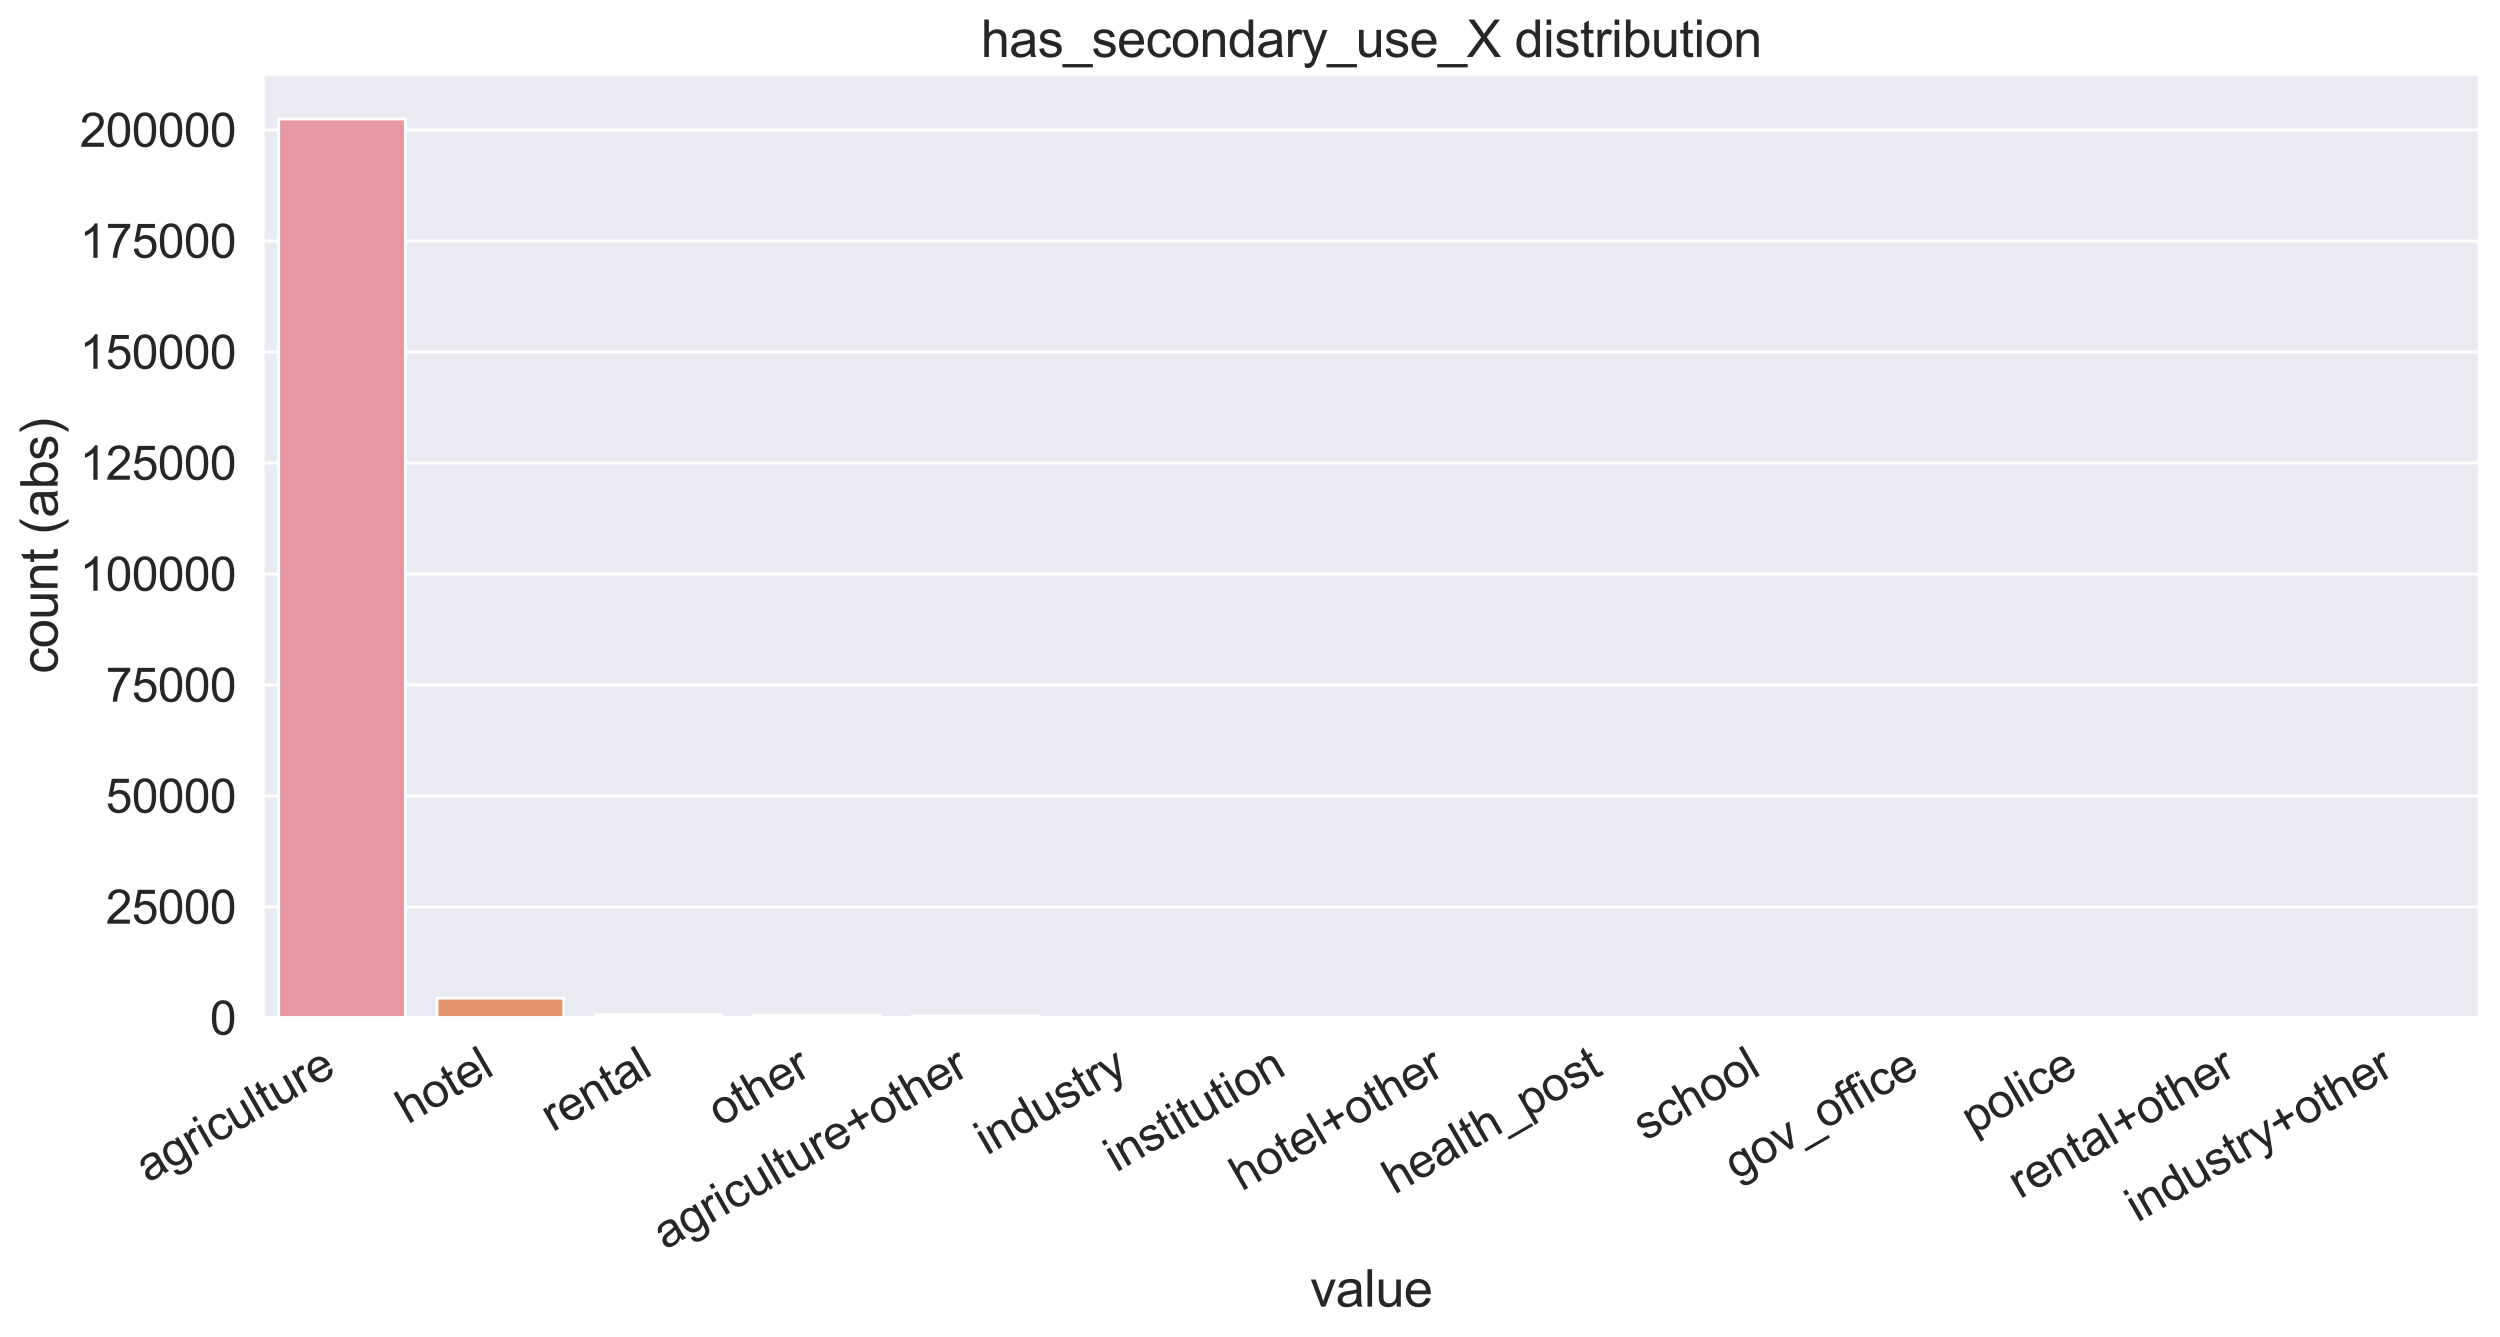 <?xml version="1.0" encoding="utf-8" standalone="no"?>
<!DOCTYPE svg PUBLIC "-//W3C//DTD SVG 1.1//EN"
  "http://www.w3.org/Graphics/SVG/1.1/DTD/svg11.dtd">
<svg xmlns:xlink="http://www.w3.org/1999/xlink" width="881.045pt" height="471.258pt" viewBox="0 0 881.045 471.258" xmlns="http://www.w3.org/2000/svg" version="1.1">
 <defs>
  <style type="text/css">*{stroke-linejoin: round; stroke-linecap: butt}</style>
 </defs>
 <g id="figure_1">
  <g id="patch_1">
   <path d="M 0 471.258 
L 881.045 471.258 
L 881.045 0 
L 0 0 
z
" style="fill: #ffffff"/>
  </g>
  <g id="axes_1">
   <g id="patch_2">
    <path d="M 92.645 358.724 
L 873.845 358.724 
L 873.845 26.084 
L 92.645 26.084 
z
" style="fill: #eaeaf2"/>
   </g>
   <g id="matplotlib.axis_1">
    <g id="xtick_1">
     <g id="text_1">
      <!-- agriculture -->
      <g style="fill: #262626" transform="translate(52.097 416.968) rotate(-30) scale(0.165 -0.165)">
       <defs>
        <path id="ArialMT-61" d="M 2588 409 
Q 2275 144 1986 34 
Q 1697 -75 1366 -75 
Q 819 -75 525 192 
Q 231 459 231 875 
Q 231 1119 342 1320 
Q 453 1522 633 1644 
Q 813 1766 1038 1828 
Q 1203 1872 1538 1913 
Q 2219 1994 2541 2106 
Q 2544 2222 2544 2253 
Q 2544 2597 2384 2738 
Q 2169 2928 1744 2928 
Q 1347 2928 1158 2789 
Q 969 2650 878 2297 
L 328 2372 
Q 403 2725 575 2942 
Q 747 3159 1072 3276 
Q 1397 3394 1825 3394 
Q 2250 3394 2515 3294 
Q 2781 3194 2906 3042 
Q 3031 2891 3081 2659 
Q 3109 2516 3109 2141 
L 3109 1391 
Q 3109 606 3145 398 
Q 3181 191 3288 0 
L 2700 0 
Q 2613 175 2588 409 
z
M 2541 1666 
Q 2234 1541 1622 1453 
Q 1275 1403 1131 1340 
Q 988 1278 909 1158 
Q 831 1038 831 891 
Q 831 666 1001 516 
Q 1172 366 1500 366 
Q 1825 366 2078 508 
Q 2331 650 2450 897 
Q 2541 1088 2541 1459 
L 2541 1666 
z
" transform="scale(0.016)"/>
        <path id="ArialMT-67" d="M 319 -275 
L 866 -356 
Q 900 -609 1056 -725 
Q 1266 -881 1628 -881 
Q 2019 -881 2231 -725 
Q 2444 -569 2519 -288 
Q 2563 -116 2559 434 
Q 2191 0 1641 0 
Q 956 0 581 494 
Q 206 988 206 1678 
Q 206 2153 378 2554 
Q 550 2956 876 3175 
Q 1203 3394 1644 3394 
Q 2231 3394 2613 2919 
L 2613 3319 
L 3131 3319 
L 3131 450 
Q 3131 -325 2973 -648 
Q 2816 -972 2473 -1159 
Q 2131 -1347 1631 -1347 
Q 1038 -1347 672 -1080 
Q 306 -813 319 -275 
z
M 784 1719 
Q 784 1066 1043 766 
Q 1303 466 1694 466 
Q 2081 466 2343 764 
Q 2606 1063 2606 1700 
Q 2606 2309 2336 2618 
Q 2066 2928 1684 2928 
Q 1309 2928 1046 2623 
Q 784 2319 784 1719 
z
" transform="scale(0.016)"/>
        <path id="ArialMT-72" d="M 416 0 
L 416 3319 
L 922 3319 
L 922 2816 
Q 1116 3169 1280 3281 
Q 1444 3394 1641 3394 
Q 1925 3394 2219 3213 
L 2025 2691 
Q 1819 2813 1613 2813 
Q 1428 2813 1281 2702 
Q 1134 2591 1072 2394 
Q 978 2094 978 1738 
L 978 0 
L 416 0 
z
" transform="scale(0.016)"/>
        <path id="ArialMT-69" d="M 425 3934 
L 425 4581 
L 988 4581 
L 988 3934 
L 425 3934 
z
M 425 0 
L 425 3319 
L 988 3319 
L 988 0 
L 425 0 
z
" transform="scale(0.016)"/>
        <path id="ArialMT-63" d="M 2588 1216 
L 3141 1144 
Q 3050 572 2676 248 
Q 2303 -75 1759 -75 
Q 1078 -75 664 370 
Q 250 816 250 1647 
Q 250 2184 428 2587 
Q 606 2991 970 3192 
Q 1334 3394 1763 3394 
Q 2303 3394 2647 3120 
Q 2991 2847 3088 2344 
L 2541 2259 
Q 2463 2594 2264 2762 
Q 2066 2931 1784 2931 
Q 1359 2931 1093 2626 
Q 828 2322 828 1663 
Q 828 994 1084 691 
Q 1341 388 1753 388 
Q 2084 388 2306 591 
Q 2528 794 2588 1216 
z
" transform="scale(0.016)"/>
        <path id="ArialMT-75" d="M 2597 0 
L 2597 488 
Q 2209 -75 1544 -75 
Q 1250 -75 995 37 
Q 741 150 617 320 
Q 494 491 444 738 
Q 409 903 409 1263 
L 409 3319 
L 972 3319 
L 972 1478 
Q 972 1038 1006 884 
Q 1059 663 1231 536 
Q 1403 409 1656 409 
Q 1909 409 2131 539 
Q 2353 669 2445 892 
Q 2538 1116 2538 1541 
L 2538 3319 
L 3100 3319 
L 3100 0 
L 2597 0 
z
" transform="scale(0.016)"/>
        <path id="ArialMT-6c" d="M 409 0 
L 409 4581 
L 972 4581 
L 972 0 
L 409 0 
z
" transform="scale(0.016)"/>
        <path id="ArialMT-74" d="M 1650 503 
L 1731 6 
Q 1494 -44 1306 -44 
Q 1000 -44 831 53 
Q 663 150 594 308 
Q 525 466 525 972 
L 525 2881 
L 113 2881 
L 113 3319 
L 525 3319 
L 525 4141 
L 1084 4478 
L 1084 3319 
L 1650 3319 
L 1650 2881 
L 1084 2881 
L 1084 941 
Q 1084 700 1114 631 
Q 1144 563 1211 522 
Q 1278 481 1403 481 
Q 1497 481 1650 503 
z
" transform="scale(0.016)"/>
        <path id="ArialMT-65" d="M 2694 1069 
L 3275 997 
Q 3138 488 2766 206 
Q 2394 -75 1816 -75 
Q 1088 -75 661 373 
Q 234 822 234 1631 
Q 234 2469 665 2931 
Q 1097 3394 1784 3394 
Q 2450 3394 2872 2941 
Q 3294 2488 3294 1666 
Q 3294 1616 3291 1516 
L 816 1516 
Q 847 969 1125 678 
Q 1403 388 1819 388 
Q 2128 388 2347 550 
Q 2566 713 2694 1069 
z
M 847 1978 
L 2700 1978 
Q 2663 2397 2488 2606 
Q 2219 2931 1791 2931 
Q 1403 2931 1139 2672 
Q 875 2413 847 1978 
z
" transform="scale(0.016)"/>
       </defs>
       <use xlink:href="#ArialMT-61"/>
       <use xlink:href="#ArialMT-67" x="55.615"/>
       <use xlink:href="#ArialMT-72" x="111.23"/>
       <use xlink:href="#ArialMT-69" x="144.531"/>
       <use xlink:href="#ArialMT-63" x="166.748"/>
       <use xlink:href="#ArialMT-75" x="216.748"/>
       <use xlink:href="#ArialMT-6c" x="272.363"/>
       <use xlink:href="#ArialMT-74" x="294.58"/>
       <use xlink:href="#ArialMT-75" x="322.363"/>
       <use xlink:href="#ArialMT-72" x="377.979"/>
       <use xlink:href="#ArialMT-65" x="411.279"/>
      </g>
     </g>
    </g>
    <g id="xtick_2">
     <g id="text_2">
      <!-- hotel -->
      <g style="fill: #262626" transform="translate(143.722 396.34) rotate(-30) scale(0.165 -0.165)">
       <defs>
        <path id="ArialMT-68" d="M 422 0 
L 422 4581 
L 984 4581 
L 984 2938 
Q 1378 3394 1978 3394 
Q 2347 3394 2619 3248 
Q 2891 3103 3008 2847 
Q 3125 2591 3125 2103 
L 3125 0 
L 2563 0 
L 2563 2103 
Q 2563 2525 2380 2717 
Q 2197 2909 1863 2909 
Q 1613 2909 1392 2779 
Q 1172 2650 1078 2428 
Q 984 2206 984 1816 
L 984 0 
L 422 0 
z
" transform="scale(0.016)"/>
        <path id="ArialMT-6f" d="M 213 1659 
Q 213 2581 725 3025 
Q 1153 3394 1769 3394 
Q 2453 3394 2887 2945 
Q 3322 2497 3322 1706 
Q 3322 1066 3130 698 
Q 2938 331 2570 128 
Q 2203 -75 1769 -75 
Q 1072 -75 642 372 
Q 213 819 213 1659 
z
M 791 1659 
Q 791 1022 1069 705 
Q 1347 388 1769 388 
Q 2188 388 2466 706 
Q 2744 1025 2744 1678 
Q 2744 2294 2464 2611 
Q 2184 2928 1769 2928 
Q 1347 2928 1069 2612 
Q 791 2297 791 1659 
z
" transform="scale(0.016)"/>
       </defs>
       <use xlink:href="#ArialMT-68"/>
       <use xlink:href="#ArialMT-6f" x="55.615"/>
       <use xlink:href="#ArialMT-74" x="111.23"/>
       <use xlink:href="#ArialMT-65" x="139.014"/>
       <use xlink:href="#ArialMT-6c" x="194.629"/>
      </g>
     </g>
    </g>
    <g id="xtick_3">
     <g id="text_3">
      <!-- rental -->
      <g style="fill: #262626" transform="translate(194.764 399.087) rotate(-30) scale(0.165 -0.165)">
       <defs>
        <path id="ArialMT-6e" d="M 422 0 
L 422 3319 
L 928 3319 
L 928 2847 
Q 1294 3394 1984 3394 
Q 2284 3394 2536 3286 
Q 2788 3178 2913 3003 
Q 3038 2828 3088 2588 
Q 3119 2431 3119 2041 
L 3119 0 
L 2556 0 
L 2556 2019 
Q 2556 2363 2490 2533 
Q 2425 2703 2258 2804 
Q 2091 2906 1866 2906 
Q 1506 2906 1245 2678 
Q 984 2450 984 1813 
L 984 0 
L 422 0 
z
" transform="scale(0.016)"/>
       </defs>
       <use xlink:href="#ArialMT-72"/>
       <use xlink:href="#ArialMT-65" x="33.301"/>
       <use xlink:href="#ArialMT-6e" x="88.916"/>
       <use xlink:href="#ArialMT-74" x="144.531"/>
       <use xlink:href="#ArialMT-61" x="172.314"/>
       <use xlink:href="#ArialMT-6c" x="227.93"/>
      </g>
     </g>
    </g>
    <g id="xtick_4">
     <g id="text_4">
      <!-- other -->
      <g style="fill: #262626" transform="translate(253.739 397.254) rotate(-30) scale(0.165 -0.165)">
       <use xlink:href="#ArialMT-6f"/>
       <use xlink:href="#ArialMT-74" x="55.615"/>
       <use xlink:href="#ArialMT-68" x="83.398"/>
       <use xlink:href="#ArialMT-65" x="139.014"/>
       <use xlink:href="#ArialMT-72" x="194.629"/>
      </g>
     </g>
    </g>
    <g id="xtick_5">
     <g id="text_5">
      <!-- agriculture+other -->
      <g style="fill: #262626" transform="translate(234.385 440.589) rotate(-30) scale(0.165 -0.165)">
       <defs>
        <path id="ArialMT-2b" d="M 1603 741 
L 1603 1997 
L 356 1997 
L 356 2522 
L 1603 2522 
L 1603 3769 
L 2134 3769 
L 2134 2522 
L 3381 2522 
L 3381 1997 
L 2134 1997 
L 2134 741 
L 1603 741 
z
" transform="scale(0.016)"/>
       </defs>
       <use xlink:href="#ArialMT-61"/>
       <use xlink:href="#ArialMT-67" x="55.615"/>
       <use xlink:href="#ArialMT-72" x="111.23"/>
       <use xlink:href="#ArialMT-69" x="144.531"/>
       <use xlink:href="#ArialMT-63" x="166.748"/>
       <use xlink:href="#ArialMT-75" x="216.748"/>
       <use xlink:href="#ArialMT-6c" x="272.363"/>
       <use xlink:href="#ArialMT-74" x="294.58"/>
       <use xlink:href="#ArialMT-75" x="322.363"/>
       <use xlink:href="#ArialMT-72" x="377.979"/>
       <use xlink:href="#ArialMT-65" x="411.279"/>
       <use xlink:href="#ArialMT-2b" x="466.895"/>
       <use xlink:href="#ArialMT-6f" x="525.293"/>
       <use xlink:href="#ArialMT-74" x="580.908"/>
       <use xlink:href="#ArialMT-68" x="608.691"/>
       <use xlink:href="#ArialMT-65" x="664.307"/>
       <use xlink:href="#ArialMT-72" x="719.922"/>
      </g>
     </g>
    </g>
    <g id="xtick_6">
     <g id="text_6">
      <!-- industry -->
      <g style="fill: #262626" transform="translate(347.778 407.337) rotate(-30) scale(0.165 -0.165)">
       <defs>
        <path id="ArialMT-64" d="M 2575 0 
L 2575 419 
Q 2259 -75 1647 -75 
Q 1250 -75 917 144 
Q 584 363 401 755 
Q 219 1147 219 1656 
Q 219 2153 384 2558 
Q 550 2963 881 3178 
Q 1213 3394 1622 3394 
Q 1922 3394 2156 3267 
Q 2391 3141 2538 2938 
L 2538 4581 
L 3097 4581 
L 3097 0 
L 2575 0 
z
M 797 1656 
Q 797 1019 1065 703 
Q 1334 388 1700 388 
Q 2069 388 2326 689 
Q 2584 991 2584 1609 
Q 2584 2291 2321 2609 
Q 2059 2928 1675 2928 
Q 1300 2928 1048 2622 
Q 797 2316 797 1656 
z
" transform="scale(0.016)"/>
        <path id="ArialMT-73" d="M 197 991 
L 753 1078 
Q 800 744 1014 566 
Q 1228 388 1613 388 
Q 2000 388 2187 545 
Q 2375 703 2375 916 
Q 2375 1106 2209 1216 
Q 2094 1291 1634 1406 
Q 1016 1563 777 1677 
Q 538 1791 414 1992 
Q 291 2194 291 2438 
Q 291 2659 392 2848 
Q 494 3038 669 3163 
Q 800 3259 1026 3326 
Q 1253 3394 1513 3394 
Q 1903 3394 2198 3281 
Q 2494 3169 2634 2976 
Q 2775 2784 2828 2463 
L 2278 2388 
Q 2241 2644 2061 2787 
Q 1881 2931 1553 2931 
Q 1166 2931 1000 2803 
Q 834 2675 834 2503 
Q 834 2394 903 2306 
Q 972 2216 1119 2156 
Q 1203 2125 1616 2013 
Q 2213 1853 2448 1751 
Q 2684 1650 2818 1456 
Q 2953 1263 2953 975 
Q 2953 694 2789 445 
Q 2625 197 2315 61 
Q 2006 -75 1616 -75 
Q 969 -75 630 194 
Q 291 463 197 991 
z
" transform="scale(0.016)"/>
        <path id="ArialMT-79" d="M 397 -1278 
L 334 -750 
Q 519 -800 656 -800 
Q 844 -800 956 -737 
Q 1069 -675 1141 -563 
Q 1194 -478 1313 -144 
Q 1328 -97 1363 -6 
L 103 3319 
L 709 3319 
L 1400 1397 
Q 1534 1031 1641 628 
Q 1738 1016 1872 1384 
L 2581 3319 
L 3144 3319 
L 1881 -56 
Q 1678 -603 1566 -809 
Q 1416 -1088 1222 -1217 
Q 1028 -1347 759 -1347 
Q 597 -1347 397 -1278 
z
" transform="scale(0.016)"/>
       </defs>
       <use xlink:href="#ArialMT-69"/>
       <use xlink:href="#ArialMT-6e" x="22.217"/>
       <use xlink:href="#ArialMT-64" x="77.832"/>
       <use xlink:href="#ArialMT-75" x="133.447"/>
       <use xlink:href="#ArialMT-73" x="189.062"/>
       <use xlink:href="#ArialMT-74" x="239.062"/>
       <use xlink:href="#ArialMT-72" x="266.846"/>
       <use xlink:href="#ArialMT-79" x="300.146"/>
      </g>
     </g>
    </g>
    <g id="xtick_7">
     <g id="text_7">
      <!-- institution -->
      <g style="fill: #262626" transform="translate(393.342 413.303) rotate(-30) scale(0.165 -0.165)">
       <use xlink:href="#ArialMT-69"/>
       <use xlink:href="#ArialMT-6e" x="22.217"/>
       <use xlink:href="#ArialMT-73" x="77.832"/>
       <use xlink:href="#ArialMT-74" x="127.832"/>
       <use xlink:href="#ArialMT-69" x="155.615"/>
       <use xlink:href="#ArialMT-74" x="177.832"/>
       <use xlink:href="#ArialMT-75" x="205.615"/>
       <use xlink:href="#ArialMT-74" x="261.23"/>
       <use xlink:href="#ArialMT-69" x="289.014"/>
       <use xlink:href="#ArialMT-6f" x="311.23"/>
       <use xlink:href="#ArialMT-6e" x="366.846"/>
      </g>
     </g>
    </g>
    <g id="xtick_8">
     <g id="text_8">
      <!-- hotel+other -->
      <g style="fill: #262626" transform="translate(437.61 419.961) rotate(-30) scale(0.165 -0.165)">
       <use xlink:href="#ArialMT-68"/>
       <use xlink:href="#ArialMT-6f" x="55.615"/>
       <use xlink:href="#ArialMT-74" x="111.23"/>
       <use xlink:href="#ArialMT-65" x="139.014"/>
       <use xlink:href="#ArialMT-6c" x="194.629"/>
       <use xlink:href="#ArialMT-2b" x="216.846"/>
       <use xlink:href="#ArialMT-6f" x="275.244"/>
       <use xlink:href="#ArialMT-74" x="330.859"/>
       <use xlink:href="#ArialMT-68" x="358.643"/>
       <use xlink:href="#ArialMT-65" x="414.258"/>
       <use xlink:href="#ArialMT-72" x="469.873"/>
      </g>
     </g>
    </g>
    <g id="xtick_9">
     <g id="text_9">
      <!-- health_post -->
      <g style="fill: #262626" transform="translate(491.422 421.109) rotate(-30) scale(0.165 -0.165)">
       <defs>
        <path id="ArialMT-5f" d="M -97 -1272 
L -97 -866 
L 3631 -866 
L 3631 -1272 
L -97 -1272 
z
" transform="scale(0.016)"/>
        <path id="ArialMT-70" d="M 422 -1272 
L 422 3319 
L 934 3319 
L 934 2888 
Q 1116 3141 1344 3267 
Q 1572 3394 1897 3394 
Q 2322 3394 2647 3175 
Q 2972 2956 3137 2557 
Q 3303 2159 3303 1684 
Q 3303 1175 3120 767 
Q 2938 359 2589 142 
Q 2241 -75 1856 -75 
Q 1575 -75 1351 44 
Q 1128 163 984 344 
L 984 -1272 
L 422 -1272 
z
M 931 1641 
Q 931 1000 1190 694 
Q 1450 388 1819 388 
Q 2194 388 2461 705 
Q 2728 1022 2728 1688 
Q 2728 2322 2467 2637 
Q 2206 2953 1844 2953 
Q 1484 2953 1207 2617 
Q 931 2281 931 1641 
z
" transform="scale(0.016)"/>
       </defs>
       <use xlink:href="#ArialMT-68"/>
       <use xlink:href="#ArialMT-65" x="55.615"/>
       <use xlink:href="#ArialMT-61" x="111.23"/>
       <use xlink:href="#ArialMT-6c" x="166.846"/>
       <use xlink:href="#ArialMT-74" x="189.062"/>
       <use xlink:href="#ArialMT-68" x="216.846"/>
       <use xlink:href="#ArialMT-5f" x="272.461"/>
       <use xlink:href="#ArialMT-70" x="328.076"/>
       <use xlink:href="#ArialMT-6f" x="383.691"/>
       <use xlink:href="#ArialMT-73" x="439.307"/>
       <use xlink:href="#ArialMT-74" x="489.307"/>
      </g>
     </g>
    </g>
    <g id="xtick_10">
     <g id="text_10">
      <!-- school -->
      <g style="fill: #262626" transform="translate(579.802 402.299) rotate(-30) scale(0.165 -0.165)">
       <use xlink:href="#ArialMT-73"/>
       <use xlink:href="#ArialMT-63" x="50"/>
       <use xlink:href="#ArialMT-68" x="100"/>
       <use xlink:href="#ArialMT-6f" x="155.615"/>
       <use xlink:href="#ArialMT-6f" x="211.23"/>
       <use xlink:href="#ArialMT-6c" x="266.846"/>
      </g>
     </g>
    </g>
    <g id="xtick_11">
     <g id="text_11">
      <!-- gov_office -->
      <g style="fill: #262626" transform="translate(611.924 416.088) rotate(-30) scale(0.165 -0.165)">
       <defs>
        <path id="ArialMT-76" d="M 1344 0 
L 81 3319 
L 675 3319 
L 1388 1331 
Q 1503 1009 1600 663 
Q 1675 925 1809 1294 
L 2547 3319 
L 3125 3319 
L 1869 0 
L 1344 0 
z
" transform="scale(0.016)"/>
        <path id="ArialMT-66" d="M 556 0 
L 556 2881 
L 59 2881 
L 59 3319 
L 556 3319 
L 556 3672 
Q 556 4006 616 4169 
Q 697 4388 901 4523 
Q 1106 4659 1475 4659 
Q 1713 4659 2000 4603 
L 1916 4113 
Q 1741 4144 1584 4144 
Q 1328 4144 1222 4034 
Q 1116 3925 1116 3625 
L 1116 3319 
L 1763 3319 
L 1763 2881 
L 1116 2881 
L 1116 0 
L 556 0 
z
" transform="scale(0.016)"/>
       </defs>
       <use xlink:href="#ArialMT-67"/>
       <use xlink:href="#ArialMT-6f" x="55.615"/>
       <use xlink:href="#ArialMT-76" x="111.23"/>
       <use xlink:href="#ArialMT-5f" x="161.23"/>
       <use xlink:href="#ArialMT-6f" x="216.846"/>
       <use xlink:href="#ArialMT-66" x="272.461"/>
       <use xlink:href="#ArialMT-66" x="298.494"/>
       <use xlink:href="#ArialMT-69" x="326.277"/>
       <use xlink:href="#ArialMT-63" x="348.494"/>
       <use xlink:href="#ArialMT-65" x="398.494"/>
      </g>
     </g>
    </g>
    <g id="xtick_12">
     <g id="text_12">
      <!-- police -->
      <g style="fill: #262626" transform="translate(695.372 400.007) rotate(-30) scale(0.165 -0.165)">
       <use xlink:href="#ArialMT-70"/>
       <use xlink:href="#ArialMT-6f" x="55.615"/>
       <use xlink:href="#ArialMT-6c" x="111.23"/>
       <use xlink:href="#ArialMT-69" x="133.447"/>
       <use xlink:href="#ArialMT-63" x="155.664"/>
       <use xlink:href="#ArialMT-65" x="205.664"/>
      </g>
     </g>
    </g>
    <g id="xtick_13">
     <g id="text_13">
      <!-- rental+other -->
      <g style="fill: #262626" transform="translate(711.852 422.708) rotate(-30) scale(0.165 -0.165)">
       <use xlink:href="#ArialMT-72"/>
       <use xlink:href="#ArialMT-65" x="33.301"/>
       <use xlink:href="#ArialMT-6e" x="88.916"/>
       <use xlink:href="#ArialMT-74" x="144.531"/>
       <use xlink:href="#ArialMT-61" x="172.314"/>
       <use xlink:href="#ArialMT-6c" x="227.93"/>
       <use xlink:href="#ArialMT-2b" x="250.146"/>
       <use xlink:href="#ArialMT-6f" x="308.545"/>
       <use xlink:href="#ArialMT-74" x="364.16"/>
       <use xlink:href="#ArialMT-68" x="391.943"/>
       <use xlink:href="#ArialMT-65" x="447.559"/>
       <use xlink:href="#ArialMT-72" x="503.174"/>
      </g>
     </g>
    </g>
    <g id="xtick_14">
     <g id="text_14">
      <!-- industry+other -->
      <g style="fill: #262626" transform="translate(753.266 430.958) rotate(-30) scale(0.165 -0.165)">
       <use xlink:href="#ArialMT-69"/>
       <use xlink:href="#ArialMT-6e" x="22.217"/>
       <use xlink:href="#ArialMT-64" x="77.832"/>
       <use xlink:href="#ArialMT-75" x="133.447"/>
       <use xlink:href="#ArialMT-73" x="189.062"/>
       <use xlink:href="#ArialMT-74" x="239.062"/>
       <use xlink:href="#ArialMT-72" x="266.846"/>
       <use xlink:href="#ArialMT-79" x="300.146"/>
       <use xlink:href="#ArialMT-2b" x="350.146"/>
       <use xlink:href="#ArialMT-6f" x="408.545"/>
       <use xlink:href="#ArialMT-74" x="464.16"/>
       <use xlink:href="#ArialMT-68" x="491.943"/>
       <use xlink:href="#ArialMT-65" x="547.559"/>
       <use xlink:href="#ArialMT-72" x="603.174"/>
      </g>
     </g>
    </g>
    <g id="text_15">
     <!-- value -->
     <g style="fill: #262626" transform="translate(461.731 460.48) scale(0.18 -0.18)">
      <use xlink:href="#ArialMT-76"/>
      <use xlink:href="#ArialMT-61" x="50"/>
      <use xlink:href="#ArialMT-6c" x="105.615"/>
      <use xlink:href="#ArialMT-75" x="127.832"/>
      <use xlink:href="#ArialMT-65" x="183.447"/>
     </g>
    </g>
   </g>
   <g id="matplotlib.axis_2">
    <g id="ytick_1">
     <g id="line2d_1">
      <path d="M 92.645 358.724 
L 873.845 358.724 
" clip-path="url(#p5ac2d24330)" style="fill: none; stroke: #ffffff; stroke-linecap: round"/>
     </g>
     <g id="text_16">
      <!-- 0 -->
      <g style="fill: #262626" transform="translate(73.97 364.629) scale(0.165 -0.165)">
       <defs>
        <path id="ArialMT-30" d="M 266 2259 
Q 266 3072 433 3567 
Q 600 4063 929 4331 
Q 1259 4600 1759 4600 
Q 2128 4600 2406 4451 
Q 2684 4303 2865 4023 
Q 3047 3744 3150 3342 
Q 3253 2941 3253 2259 
Q 3253 1453 3087 958 
Q 2922 463 2592 192 
Q 2263 -78 1759 -78 
Q 1097 -78 719 397 
Q 266 969 266 2259 
z
M 844 2259 
Q 844 1131 1108 757 
Q 1372 384 1759 384 
Q 2147 384 2411 759 
Q 2675 1134 2675 2259 
Q 2675 3391 2411 3762 
Q 2147 4134 1753 4134 
Q 1366 4134 1134 3806 
Q 844 3388 844 2259 
z
" transform="scale(0.016)"/>
       </defs>
       <use xlink:href="#ArialMT-30"/>
      </g>
     </g>
    </g>
    <g id="ytick_2">
     <g id="line2d_2">
      <path d="M 92.645 319.612 
L 873.845 319.612 
" clip-path="url(#p5ac2d24330)" style="fill: none; stroke: #ffffff; stroke-linecap: round"/>
     </g>
     <g id="text_17">
      <!-- 25000 -->
      <g style="fill: #262626" transform="translate(37.267 325.517) scale(0.165 -0.165)">
       <defs>
        <path id="ArialMT-32" d="M 3222 541 
L 3222 0 
L 194 0 
Q 188 203 259 391 
Q 375 700 629 1000 
Q 884 1300 1366 1694 
Q 2113 2306 2375 2664 
Q 2638 3022 2638 3341 
Q 2638 3675 2398 3904 
Q 2159 4134 1775 4134 
Q 1369 4134 1125 3890 
Q 881 3647 878 3216 
L 300 3275 
Q 359 3922 746 4261 
Q 1134 4600 1788 4600 
Q 2447 4600 2831 4234 
Q 3216 3869 3216 3328 
Q 3216 3053 3103 2787 
Q 2991 2522 2730 2228 
Q 2469 1934 1863 1422 
Q 1356 997 1212 845 
Q 1069 694 975 541 
L 3222 541 
z
" transform="scale(0.016)"/>
        <path id="ArialMT-35" d="M 266 1200 
L 856 1250 
Q 922 819 1161 601 
Q 1400 384 1738 384 
Q 2144 384 2425 690 
Q 2706 997 2706 1503 
Q 2706 1984 2436 2262 
Q 2166 2541 1728 2541 
Q 1456 2541 1237 2417 
Q 1019 2294 894 2097 
L 366 2166 
L 809 4519 
L 3088 4519 
L 3088 3981 
L 1259 3981 
L 1013 2750 
Q 1425 3038 1878 3038 
Q 2478 3038 2890 2622 
Q 3303 2206 3303 1553 
Q 3303 931 2941 478 
Q 2500 -78 1738 -78 
Q 1113 -78 717 272 
Q 322 622 266 1200 
z
" transform="scale(0.016)"/>
       </defs>
       <use xlink:href="#ArialMT-32"/>
       <use xlink:href="#ArialMT-35" x="55.615"/>
       <use xlink:href="#ArialMT-30" x="111.23"/>
       <use xlink:href="#ArialMT-30" x="166.846"/>
       <use xlink:href="#ArialMT-30" x="222.461"/>
      </g>
     </g>
    </g>
    <g id="ytick_3">
     <g id="line2d_3">
      <path d="M 92.645 280.5 
L 873.845 280.5 
" clip-path="url(#p5ac2d24330)" style="fill: none; stroke: #ffffff; stroke-linecap: round"/>
     </g>
     <g id="text_18">
      <!-- 50000 -->
      <g style="fill: #262626" transform="translate(37.267 286.405) scale(0.165 -0.165)">
       <use xlink:href="#ArialMT-35"/>
       <use xlink:href="#ArialMT-30" x="55.615"/>
       <use xlink:href="#ArialMT-30" x="111.23"/>
       <use xlink:href="#ArialMT-30" x="166.846"/>
       <use xlink:href="#ArialMT-30" x="222.461"/>
      </g>
     </g>
    </g>
    <g id="ytick_4">
     <g id="line2d_4">
      <path d="M 92.645 241.387 
L 873.845 241.387 
" clip-path="url(#p5ac2d24330)" style="fill: none; stroke: #ffffff; stroke-linecap: round"/>
     </g>
     <g id="text_19">
      <!-- 75000 -->
      <g style="fill: #262626" transform="translate(37.267 247.292) scale(0.165 -0.165)">
       <defs>
        <path id="ArialMT-37" d="M 303 3981 
L 303 4522 
L 3269 4522 
L 3269 4084 
Q 2831 3619 2401 2847 
Q 1972 2075 1738 1259 
Q 1569 684 1522 0 
L 944 0 
Q 953 541 1156 1306 
Q 1359 2072 1739 2783 
Q 2119 3494 2547 3981 
L 303 3981 
z
" transform="scale(0.016)"/>
       </defs>
       <use xlink:href="#ArialMT-37"/>
       <use xlink:href="#ArialMT-35" x="55.615"/>
       <use xlink:href="#ArialMT-30" x="111.23"/>
       <use xlink:href="#ArialMT-30" x="166.846"/>
       <use xlink:href="#ArialMT-30" x="222.461"/>
      </g>
     </g>
    </g>
    <g id="ytick_5">
     <g id="line2d_5">
      <path d="M 92.645 202.275 
L 873.845 202.275 
" clip-path="url(#p5ac2d24330)" style="fill: none; stroke: #ffffff; stroke-linecap: round"/>
     </g>
     <g id="text_20">
      <!-- 100000 -->
      <g style="fill: #262626" transform="translate(28.092 208.18) scale(0.165 -0.165)">
       <defs>
        <path id="ArialMT-31" d="M 2384 0 
L 1822 0 
L 1822 3584 
Q 1619 3391 1289 3197 
Q 959 3003 697 2906 
L 697 3450 
Q 1169 3672 1522 3987 
Q 1875 4303 2022 4600 
L 2384 4600 
L 2384 0 
z
" transform="scale(0.016)"/>
       </defs>
       <use xlink:href="#ArialMT-31"/>
       <use xlink:href="#ArialMT-30" x="55.615"/>
       <use xlink:href="#ArialMT-30" x="111.23"/>
       <use xlink:href="#ArialMT-30" x="166.846"/>
       <use xlink:href="#ArialMT-30" x="222.461"/>
       <use xlink:href="#ArialMT-30" x="278.076"/>
      </g>
     </g>
    </g>
    <g id="ytick_6">
     <g id="line2d_6">
      <path d="M 92.645 163.163 
L 873.845 163.163 
" clip-path="url(#p5ac2d24330)" style="fill: none; stroke: #ffffff; stroke-linecap: round"/>
     </g>
     <g id="text_21">
      <!-- 125000 -->
      <g style="fill: #262626" transform="translate(28.092 169.068) scale(0.165 -0.165)">
       <use xlink:href="#ArialMT-31"/>
       <use xlink:href="#ArialMT-32" x="55.615"/>
       <use xlink:href="#ArialMT-35" x="111.23"/>
       <use xlink:href="#ArialMT-30" x="166.846"/>
       <use xlink:href="#ArialMT-30" x="222.461"/>
       <use xlink:href="#ArialMT-30" x="278.076"/>
      </g>
     </g>
    </g>
    <g id="ytick_7">
     <g id="line2d_7">
      <path d="M 92.645 124.05 
L 873.845 124.05 
" clip-path="url(#p5ac2d24330)" style="fill: none; stroke: #ffffff; stroke-linecap: round"/>
     </g>
     <g id="text_22">
      <!-- 150000 -->
      <g style="fill: #262626" transform="translate(28.092 129.956) scale(0.165 -0.165)">
       <use xlink:href="#ArialMT-31"/>
       <use xlink:href="#ArialMT-35" x="55.615"/>
       <use xlink:href="#ArialMT-30" x="111.23"/>
       <use xlink:href="#ArialMT-30" x="166.846"/>
       <use xlink:href="#ArialMT-30" x="222.461"/>
       <use xlink:href="#ArialMT-30" x="278.076"/>
      </g>
     </g>
    </g>
    <g id="ytick_8">
     <g id="line2d_8">
      <path d="M 92.645 84.938 
L 873.845 84.938 
" clip-path="url(#p5ac2d24330)" style="fill: none; stroke: #ffffff; stroke-linecap: round"/>
     </g>
     <g id="text_23">
      <!-- 175000 -->
      <g style="fill: #262626" transform="translate(28.092 90.843) scale(0.165 -0.165)">
       <use xlink:href="#ArialMT-31"/>
       <use xlink:href="#ArialMT-37" x="55.615"/>
       <use xlink:href="#ArialMT-35" x="111.23"/>
       <use xlink:href="#ArialMT-30" x="166.846"/>
       <use xlink:href="#ArialMT-30" x="222.461"/>
       <use xlink:href="#ArialMT-30" x="278.076"/>
      </g>
     </g>
    </g>
    <g id="ytick_9">
     <g id="line2d_9">
      <path d="M 92.645 45.826 
L 873.845 45.826 
" clip-path="url(#p5ac2d24330)" style="fill: none; stroke: #ffffff; stroke-linecap: round"/>
     </g>
     <g id="text_24">
      <!-- 200000 -->
      <g style="fill: #262626" transform="translate(28.092 51.731) scale(0.165 -0.165)">
       <use xlink:href="#ArialMT-32"/>
       <use xlink:href="#ArialMT-30" x="55.615"/>
       <use xlink:href="#ArialMT-30" x="111.23"/>
       <use xlink:href="#ArialMT-30" x="166.846"/>
       <use xlink:href="#ArialMT-30" x="222.461"/>
       <use xlink:href="#ArialMT-30" x="278.076"/>
      </g>
     </g>
    </g>
    <g id="text_25">
     <!-- count (abs) -->
     <g style="fill: #262626" transform="translate(20.303 237.422) rotate(-90) scale(0.18 -0.18)">
      <defs>
       <path id="ArialMT-20" transform="scale(0.016)"/>
       <path id="ArialMT-28" d="M 1497 -1347 
Q 1031 -759 709 28 
Q 388 816 388 1659 
Q 388 2403 628 3084 
Q 909 3875 1497 4659 
L 1900 4659 
Q 1522 4009 1400 3731 
Q 1209 3300 1100 2831 
Q 966 2247 966 1656 
Q 966 153 1900 -1347 
L 1497 -1347 
z
" transform="scale(0.016)"/>
       <path id="ArialMT-62" d="M 941 0 
L 419 0 
L 419 4581 
L 981 4581 
L 981 2947 
Q 1338 3394 1891 3394 
Q 2197 3394 2470 3270 
Q 2744 3147 2920 2923 
Q 3097 2700 3197 2384 
Q 3297 2069 3297 1709 
Q 3297 856 2875 390 
Q 2453 -75 1863 -75 
Q 1275 -75 941 416 
L 941 0 
z
M 934 1684 
Q 934 1088 1097 822 
Q 1363 388 1816 388 
Q 2184 388 2453 708 
Q 2722 1028 2722 1663 
Q 2722 2313 2464 2622 
Q 2206 2931 1841 2931 
Q 1472 2931 1203 2611 
Q 934 2291 934 1684 
z
" transform="scale(0.016)"/>
       <path id="ArialMT-29" d="M 791 -1347 
L 388 -1347 
Q 1322 153 1322 1656 
Q 1322 2244 1188 2822 
Q 1081 3291 891 3722 
Q 769 4003 388 4659 
L 791 4659 
Q 1378 3875 1659 3084 
Q 1900 2403 1900 1659 
Q 1900 816 1576 28 
Q 1253 -759 791 -1347 
z
" transform="scale(0.016)"/>
      </defs>
      <use xlink:href="#ArialMT-63"/>
      <use xlink:href="#ArialMT-6f" x="50"/>
      <use xlink:href="#ArialMT-75" x="105.615"/>
      <use xlink:href="#ArialMT-6e" x="161.23"/>
      <use xlink:href="#ArialMT-74" x="216.846"/>
      <use xlink:href="#ArialMT-20" x="244.629"/>
      <use xlink:href="#ArialMT-28" x="272.412"/>
      <use xlink:href="#ArialMT-61" x="305.713"/>
      <use xlink:href="#ArialMT-62" x="361.328"/>
      <use xlink:href="#ArialMT-73" x="416.943"/>
      <use xlink:href="#ArialMT-29" x="466.943"/>
     </g>
    </g>
   </g>
   <g id="patch_3">
    <path d="M 98.225 358.724 
L 142.865 358.724 
L 142.865 41.924 
L 98.225 41.924 
z
" clip-path="url(#p5ac2d24330)" style="fill: #ea96a3; stroke: #ffffff; stroke-linejoin: miter"/>
   </g>
   <g id="patch_4">
    <path d="M 154.025 358.724 
L 198.665 358.724 
L 198.665 351.764 
L 154.025 351.764 
z
" clip-path="url(#p5ac2d24330)" style="fill: #e4946a; stroke: #ffffff; stroke-linejoin: miter"/>
   </g>
   <g id="patch_5">
    <path d="M 209.825 358.724 
L 254.465 358.724 
L 254.465 357.638 
L 209.825 357.638 
z
" clip-path="url(#p5ac2d24330)" style="fill: #c29a4b; stroke: #ffffff; stroke-linejoin: miter"/>
   </g>
   <g id="patch_6">
    <path d="M 265.625 358.724 
L 310.265 358.724 
L 310.265 357.839 
L 265.625 357.839 
z
" clip-path="url(#p5ac2d24330)" style="fill: #a69f46; stroke: #ffffff; stroke-linejoin: miter"/>
   </g>
   <g id="patch_7">
    <path d="M 321.425 358.724 
L 366.065 358.724 
L 366.065 358.061 
L 321.425 358.061 
z
" clip-path="url(#p5ac2d24330)" style="fill: #88a746; stroke: #ffffff; stroke-linejoin: miter"/>
   </g>
   <g id="patch_8">
    <path d="M 377.225 358.724 
L 421.865 358.724 
L 421.865 358.521 
L 377.225 358.521 
z
" clip-path="url(#p5ac2d24330)" style="fill: #48b05e; stroke: #ffffff; stroke-linejoin: miter"/>
   </g>
   <g id="patch_9">
    <path d="M 433.025 358.724 
L 477.665 358.724 
L 477.665 358.596 
L 433.025 358.596 
z
" clip-path="url(#p5ac2d24330)" style="fill: #4aad8f; stroke: #ffffff; stroke-linejoin: miter"/>
   </g>
   <g id="patch_10">
    <path d="M 488.825 358.724 
L 533.465 358.724 
L 533.465 358.688 
L 488.825 358.688 
z
" clip-path="url(#p5ac2d24330)" style="fill: #4baba4; stroke: #ffffff; stroke-linejoin: miter"/>
   </g>
   <g id="patch_11">
    <path d="M 544.625 358.724 
L 589.265 358.724 
L 589.265 358.691 
L 544.625 358.691 
z
" clip-path="url(#p5ac2d24330)" style="fill: #4eabb8; stroke: #ffffff; stroke-linejoin: miter"/>
   </g>
   <g id="patch_12">
    <path d="M 600.425 358.724 
L 645.065 358.724 
L 645.065 358.691 
L 600.425 358.691 
z
" clip-path="url(#p5ac2d24330)" style="fill: #55acd7; stroke: #ffffff; stroke-linejoin: miter"/>
   </g>
   <g id="patch_13">
    <path d="M 656.225 358.724 
L 700.865 358.724 
L 700.865 358.705 
L 656.225 358.705 
z
" clip-path="url(#p5ac2d24330)" style="fill: #a0adea; stroke: #ffffff; stroke-linejoin: miter"/>
   </g>
   <g id="patch_14">
    <path d="M 712.025 358.724 
L 756.665 358.724 
L 756.665 358.713 
L 712.025 358.713 
z
" clip-path="url(#p5ac2d24330)" style="fill: #c79fe9; stroke: #ffffff; stroke-linejoin: miter"/>
   </g>
   <g id="patch_15">
    <path d="M 767.825 358.724 
L 812.465 358.724 
L 812.465 358.719 
L 767.825 358.719 
z
" clip-path="url(#p5ac2d24330)" style="fill: #e78ae0; stroke: #ffffff; stroke-linejoin: miter"/>
   </g>
   <g id="patch_16">
    <path d="M 823.625 358.724 
L 868.265 358.724 
L 868.265 358.722 
L 823.625 358.722 
z
" clip-path="url(#p5ac2d24330)" style="fill: #e891c1; stroke: #ffffff; stroke-linejoin: miter"/>
   </g>
   <g id="line2d_10">
    <path clip-path="url(#p5ac2d24330)" style="fill: none; stroke: #424242; stroke-width: 2.7; stroke-linecap: round"/>
   </g>
   <g id="line2d_11">
    <path clip-path="url(#p5ac2d24330)" style="fill: none; stroke: #424242; stroke-width: 2.7; stroke-linecap: round"/>
   </g>
   <g id="line2d_12">
    <path clip-path="url(#p5ac2d24330)" style="fill: none; stroke: #424242; stroke-width: 2.7; stroke-linecap: round"/>
   </g>
   <g id="line2d_13">
    <path clip-path="url(#p5ac2d24330)" style="fill: none; stroke: #424242; stroke-width: 2.7; stroke-linecap: round"/>
   </g>
   <g id="line2d_14">
    <path clip-path="url(#p5ac2d24330)" style="fill: none; stroke: #424242; stroke-width: 2.7; stroke-linecap: round"/>
   </g>
   <g id="line2d_15">
    <path clip-path="url(#p5ac2d24330)" style="fill: none; stroke: #424242; stroke-width: 2.7; stroke-linecap: round"/>
   </g>
   <g id="line2d_16">
    <path clip-path="url(#p5ac2d24330)" style="fill: none; stroke: #424242; stroke-width: 2.7; stroke-linecap: round"/>
   </g>
   <g id="line2d_17">
    <path clip-path="url(#p5ac2d24330)" style="fill: none; stroke: #424242; stroke-width: 2.7; stroke-linecap: round"/>
   </g>
   <g id="line2d_18">
    <path clip-path="url(#p5ac2d24330)" style="fill: none; stroke: #424242; stroke-width: 2.7; stroke-linecap: round"/>
   </g>
   <g id="line2d_19">
    <path clip-path="url(#p5ac2d24330)" style="fill: none; stroke: #424242; stroke-width: 2.7; stroke-linecap: round"/>
   </g>
   <g id="line2d_20">
    <path clip-path="url(#p5ac2d24330)" style="fill: none; stroke: #424242; stroke-width: 2.7; stroke-linecap: round"/>
   </g>
   <g id="line2d_21">
    <path clip-path="url(#p5ac2d24330)" style="fill: none; stroke: #424242; stroke-width: 2.7; stroke-linecap: round"/>
   </g>
   <g id="line2d_22">
    <path clip-path="url(#p5ac2d24330)" style="fill: none; stroke: #424242; stroke-width: 2.7; stroke-linecap: round"/>
   </g>
   <g id="line2d_23">
    <path clip-path="url(#p5ac2d24330)" style="fill: none; stroke: #424242; stroke-width: 2.7; stroke-linecap: round"/>
   </g>
   <g id="patch_17">
    <path d="M 92.645 358.724 
L 92.645 26.084 
" style="fill: none; stroke: #ffffff; stroke-width: 1.25; stroke-linejoin: miter; stroke-linecap: square"/>
   </g>
   <g id="patch_18">
    <path d="M 873.845 358.724 
L 873.845 26.084 
" style="fill: none; stroke: #ffffff; stroke-width: 1.25; stroke-linejoin: miter; stroke-linecap: square"/>
   </g>
   <g id="patch_19">
    <path d="M 92.645 358.724 
L 873.845 358.724 
" style="fill: none; stroke: #ffffff; stroke-width: 1.25; stroke-linejoin: miter; stroke-linecap: square"/>
   </g>
   <g id="patch_20">
    <path d="M 92.645 26.084 
L 873.845 26.084 
" style="fill: none; stroke: #ffffff; stroke-width: 1.25; stroke-linejoin: miter; stroke-linecap: square"/>
   </g>
   <g id="text_26">
    <!-- has_secondary_use_X distribution -->
    <g style="fill: #262626" transform="translate(345.666 20.084) scale(0.18 -0.18)">
     <defs>
      <path id="ArialMT-58" d="M 28 0 
L 1800 2388 
L 238 4581 
L 959 4581 
L 1791 3406 
Q 2050 3041 2159 2844 
Q 2313 3094 2522 3366 
L 3444 4581 
L 4103 4581 
L 2494 2422 
L 4228 0 
L 3478 0 
L 2325 1634 
Q 2228 1775 2125 1941 
Q 1972 1691 1906 1597 
L 756 0 
L 28 0 
z
" transform="scale(0.016)"/>
     </defs>
     <use xlink:href="#ArialMT-68"/>
     <use xlink:href="#ArialMT-61" x="55.615"/>
     <use xlink:href="#ArialMT-73" x="111.23"/>
     <use xlink:href="#ArialMT-5f" x="161.23"/>
     <use xlink:href="#ArialMT-73" x="216.846"/>
     <use xlink:href="#ArialMT-65" x="266.846"/>
     <use xlink:href="#ArialMT-63" x="322.461"/>
     <use xlink:href="#ArialMT-6f" x="372.461"/>
     <use xlink:href="#ArialMT-6e" x="428.076"/>
     <use xlink:href="#ArialMT-64" x="483.691"/>
     <use xlink:href="#ArialMT-61" x="539.307"/>
     <use xlink:href="#ArialMT-72" x="594.922"/>
     <use xlink:href="#ArialMT-79" x="628.223"/>
     <use xlink:href="#ArialMT-5f" x="678.223"/>
     <use xlink:href="#ArialMT-75" x="733.838"/>
     <use xlink:href="#ArialMT-73" x="789.453"/>
     <use xlink:href="#ArialMT-65" x="839.453"/>
     <use xlink:href="#ArialMT-5f" x="895.068"/>
     <use xlink:href="#ArialMT-58" x="950.684"/>
     <use xlink:href="#ArialMT-20" x="1017.383"/>
     <use xlink:href="#ArialMT-64" x="1045.166"/>
     <use xlink:href="#ArialMT-69" x="1100.781"/>
     <use xlink:href="#ArialMT-73" x="1122.998"/>
     <use xlink:href="#ArialMT-74" x="1172.998"/>
     <use xlink:href="#ArialMT-72" x="1200.781"/>
     <use xlink:href="#ArialMT-69" x="1234.082"/>
     <use xlink:href="#ArialMT-62" x="1256.299"/>
     <use xlink:href="#ArialMT-75" x="1311.914"/>
     <use xlink:href="#ArialMT-74" x="1367.529"/>
     <use xlink:href="#ArialMT-69" x="1395.312"/>
     <use xlink:href="#ArialMT-6f" x="1417.529"/>
     <use xlink:href="#ArialMT-6e" x="1473.145"/>
    </g>
   </g>
  </g>
 </g>
 <defs>
  <clipPath id="p5ac2d24330">
   <rect x="92.645" y="26.084" width="781.2" height="332.64"/>
  </clipPath>
 </defs>
</svg>

